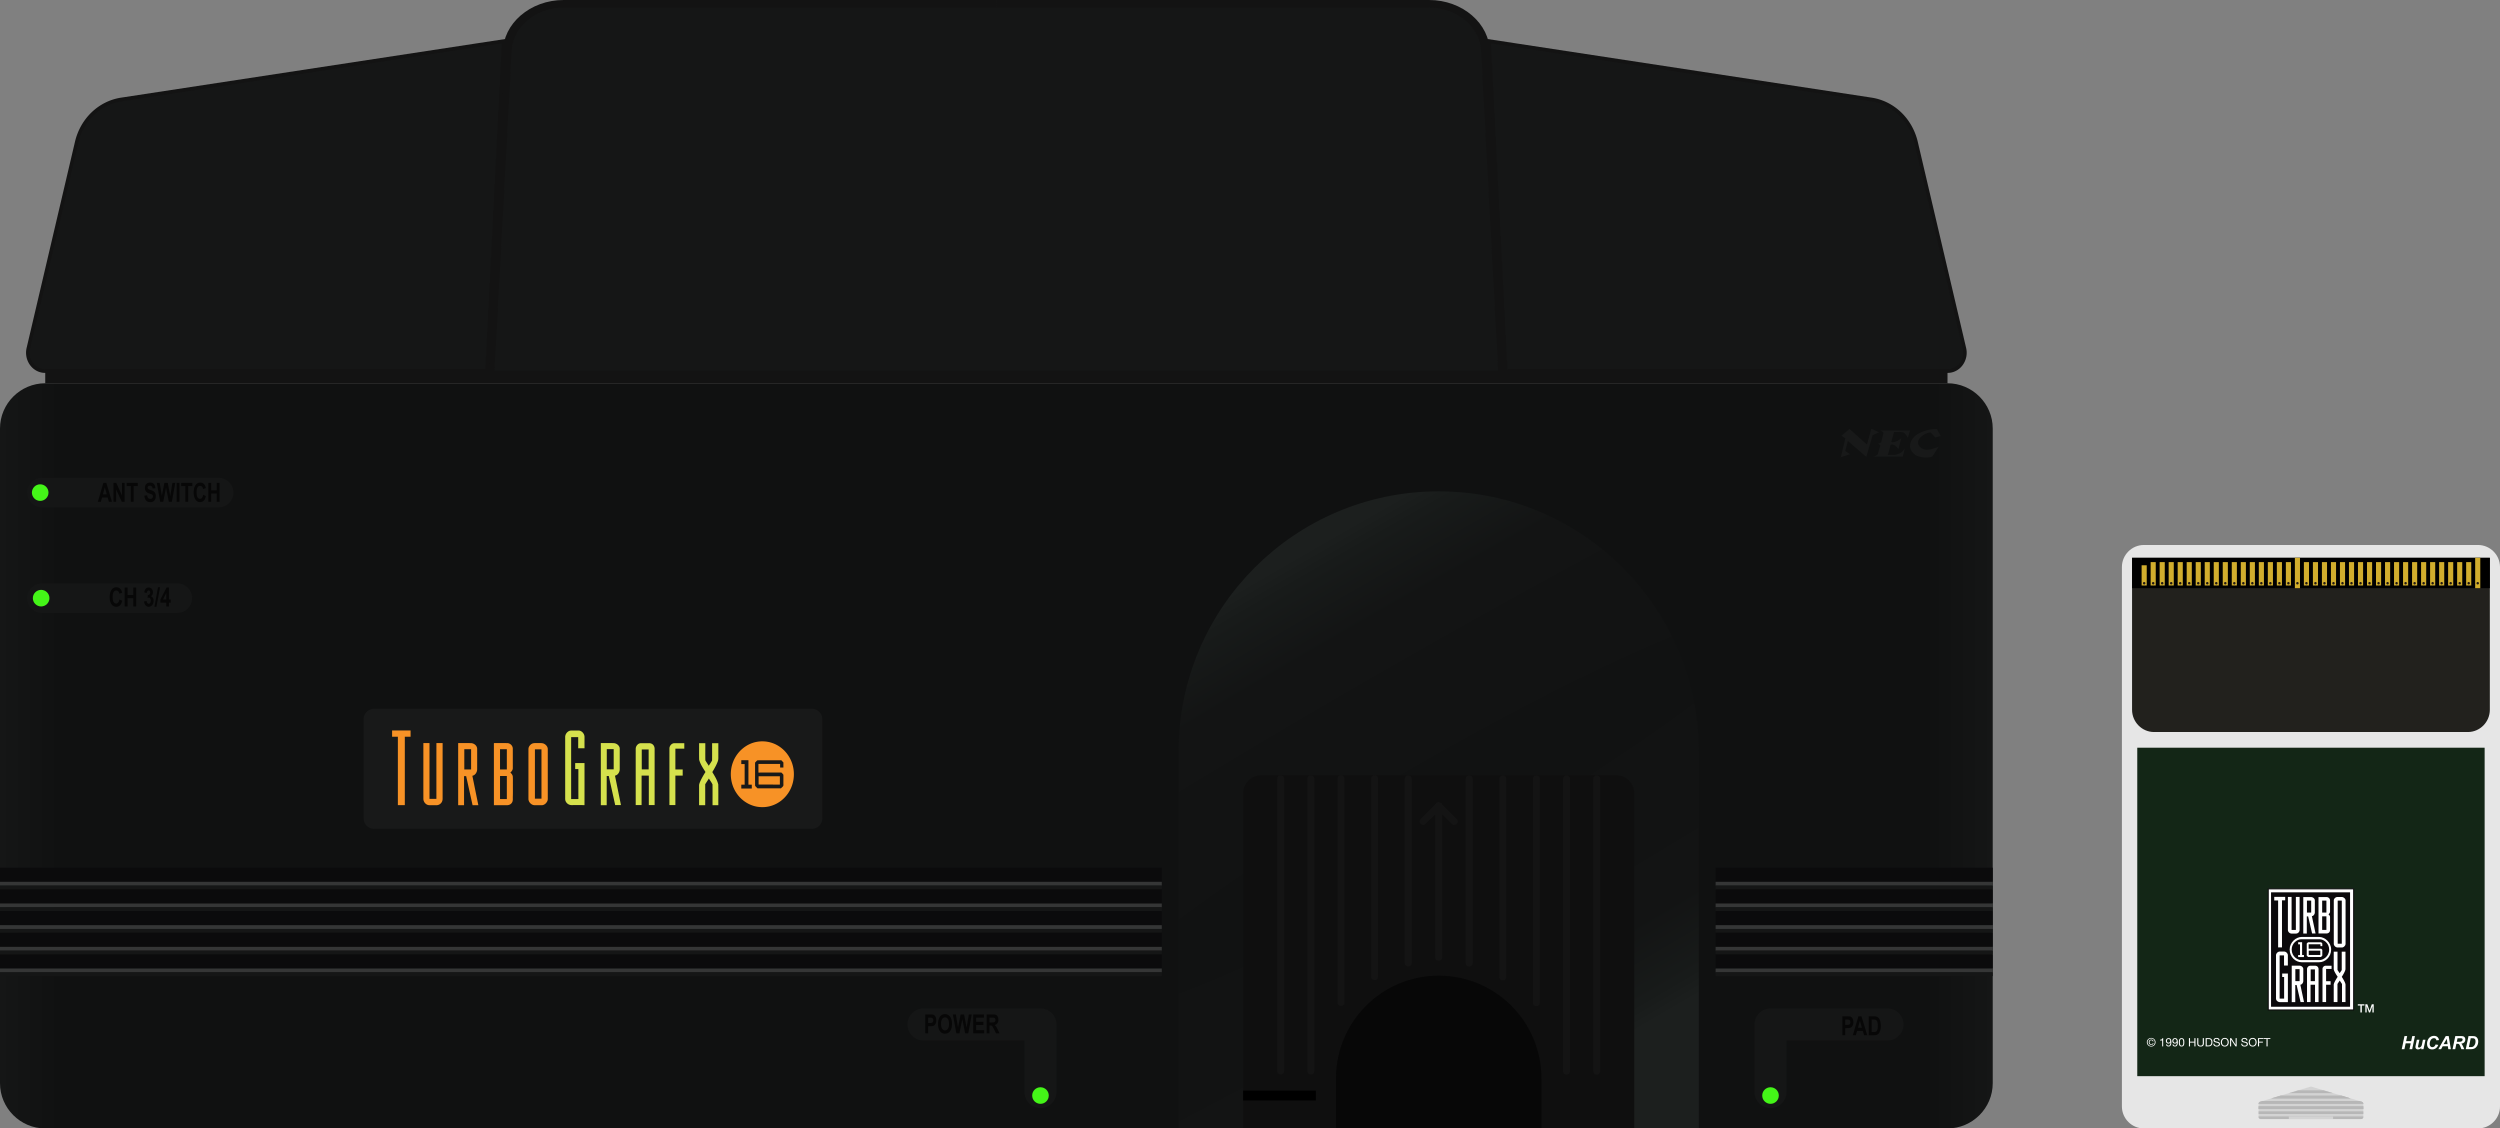 <svg xmlns="http://www.w3.org/2000/svg" viewBox="0 0 663.15 299.334"><rect x="0" y="0" width="663.15" height="299.334" fill="#808080" stroke="none"/><path fill="#131313" d="M12 98.334h504.593v3.333H12z"/><path d="M264.297 100.334H128.765l4.628-86.427C133.391 6.28 140.632 0 149.532 0h114.764m0 4H149.532c-6.357 0-11.529 4.486-11.529 10l-4.406 82.334h130.7M264.298 0h114.764c8.9 0 16.141 6.28 16.139 13.907l4.628 86.427H264.297m0-4h130.7L390.591 14c0-5.514-5.172-10-11.529-10H264.298" fill="#131313"/><path d="M264.297 2h114.765c7.609 0 13.835 5.4 13.835 12l4.516 84.333H131.181L135.696 14c0-6.6 6.226-12 13.835-12h114.766zM11.972 98.417h117.216l4.418-87.5L32.117 26.406c-5.733.915-10.38 5.393-11.777 11.347L7.523 92.397c-.718 3.06 1.47 6.02 4.449 6.02z" fill="#151616"/><path d="M129.636 98.917H11.972c-1.566 0-3.018-.749-3.983-2.055a5.563 5.563 0 0 1-.925-4.586l12.817-54.643c1.448-6.174 6.223-10.774 12.165-11.722l102.062-15.577-4.472 88.583zm3.467-87.418L32.184 26.901c-5.56.887-10.031 5.193-11.386 10.973L7.982 92.517a4.519 4.519 0 0 0 .752 3.729c.785 1.062 1.965 1.671 3.239 1.671H128.74l4.363-86.418z" fill="#131313"/><linearGradient id="a" gradientUnits="userSpaceOnUse" y1="200.5" x2="528.593" y2="200.5"><stop offset="0" stop-color="#151616"/><stop offset=".03" stop-color="#101111"/><stop offset=".97" stop-color="#101111"/><stop offset="1" stop-color="#151616"/></linearGradient><path d="M516.593 299.334H12c-6.6 0-12-5.4-12-12V113.667c0-6.6 5.4-12 12-12h504.593c6.6 0 12 5.4 12 12v173.667c0 6.6-5.4 12-12 12z" fill-rule="evenodd" clip-rule="evenodd" fill="url(#a)"/><path d="M516.622 98.417H399.406l-4.418-87.5 101.489 15.489c5.733.915 10.38 5.393 11.777 11.347l12.817 54.643c.718 3.061-1.47 6.021-4.449 6.021z" fill="#151616"/><path d="M394.486 10.335l102.062 15.577c5.942.947 10.717 5.548 12.165 11.722l12.817 54.643a5.56 5.56 0 0 1-.925 4.586c-.965 1.306-2.417 2.055-3.983 2.055H398.959l-4.473-88.583zm5.369 87.582h116.767c1.274 0 2.454-.609 3.239-1.671a4.527 4.527 0 0 0 .752-3.729l-12.817-54.643c-1.355-5.779-5.826-10.086-11.386-10.973L395.491 11.499l4.364 86.418z" fill="#131313"/><radialGradient id="b" cx="381.63" cy="214.834" r="77.14" gradientTransform="matrix(-.5 -.866 6.928 -4 -915.967 1404.67)" gradientUnits="userSpaceOnUse"><stop offset="0" stop-color="#111212"/><stop offset=".678" stop-color="#131414"/><stop offset=".921" stop-color="#181b1a"/><stop offset="1" stop-color="#1c1f1e"/></radialGradient><path d="M450.63 299.334h-138v-100c0-38.108 30.892-69 69-69s69 30.892 69 69v100z" fill="url(#b)"/><path d="M433.505 299.334h-103.75v-88.917a4.763 4.763 0 0 1 4.75-4.75h94.25a4.764 4.764 0 0 1 4.75 4.75v88.917z" fill="#0f0f0f"/><g fill="#141414"><path d="M339.765 285h-.104a.865.865 0 0 1-.865-.865v-77.604c0-.477.387-.865.865-.865h.104c.478 0 .865.387.865.865v77.604a.865.865 0 0 1-.865.865zM347.765 285h-.104a.865.865 0 0 1-.865-.865v-77.604c0-.477.387-.865.865-.865h.104c.478 0 .865.387.865.865v77.604a.865.865 0 0 1-.865.865zM355.765 266.84h-.104a.865.865 0 0 1-.865-.865v-59.444c0-.477.387-.865.865-.865h.104c.478 0 .865.387.865.865v59.444a.865.865 0 0 1-.865.865zM364.682 260h-.104a.865.865 0 0 1-.865-.865v-52.604c0-.477.387-.865.865-.865h.104c.478 0 .865.387.865.865v52.604a.866.866 0 0 1-.865.865zM373.598 256.334h-.104a.865.865 0 0 1-.865-.865v-48.938c0-.477.387-.865.865-.865h.104c.477 0 .865.387.865.865v48.938a.865.865 0 0 1-.865.865zM381.682 254.834h-.104a.865.865 0 0 1-.865-.865v-40.243c0-.477.387-.865.865-.865h.104c.477 0 .865.387.865.865v40.243a.866.866 0 0 1-.865.865z"/><path d="M386.44 218.51l-.074.074a.864.864 0 0 1-1.223 0l-4.177-4.177a.864.864 0 0 1 0-1.223l.074-.074a.864.864 0 0 1 1.223 0l4.177 4.177a.866.866 0 0 1 0 1.223z"/><path d="M382.219 213.11l.074.074a.864.864 0 0 1 0 1.223l-4.177 4.177a.864.864 0 0 1-1.223 0l-.074-.074a.864.864 0 0 1 0-1.223l4.177-4.177a.866.866 0 0 1 1.223 0zM423.494 285.042h.104a.865.865 0 0 0 .865-.865v-77.604a.865.865 0 0 0-.865-.865h-.104a.865.865 0 0 0-.865.865v77.604a.866.866 0 0 0 .865.865zM415.494 285.042h.104a.865.865 0 0 0 .865-.865v-77.604a.865.865 0 0 0-.865-.865h-.104a.865.865 0 0 0-.865.865v77.604a.866.866 0 0 0 .865.865zM407.494 266.882h.104a.865.865 0 0 0 .865-.865v-59.444a.865.865 0 0 0-.865-.865h-.104a.865.865 0 0 0-.865.865v59.444a.866.866 0 0 0 .865.865zM398.578 260.042h.104a.865.865 0 0 0 .865-.865v-52.604a.865.865 0 0 0-.865-.865h-.104a.865.865 0 0 0-.865.865v52.604c0 .478.387.865.865.865zM389.661 256.375h.104a.865.865 0 0 0 .865-.865v-48.938a.865.865 0 0 0-.865-.865h-.104a.865.865 0 0 0-.865.865v48.938c0 .478.387.865.865.865z"/></g><path d="M329.755 289.292h19.292v2.625h-19.292z"/><path d="M408.88 299.334h-54.5v-13.283c0-15.05 12.2-27.25 27.25-27.25s27.25 12.2 27.25 27.25v13.283z" fill="#070707"/><path d="M275.996 267.5a4.262 4.262 0 0 1 4.25 4.25v17.917a4.263 4.263 0 0 1-4.25 4.25 4.262 4.262 0 0 1-4.25-4.25V276h-26.783a4.262 4.262 0 0 1-4.25-4.25 4.262 4.262 0 0 1 4.25-4.25h30.917a4.262 4.262 0 0 1 4.25 4.25" fill="#151616"/><circle cx="275.996" cy="290.604" r="2.2" fill="#44f518"/><g fill="#070707"><path d="M245.433 274.104v-5.011h1.237c.461 0 .762.024.904.071.226.078.413.243.56.496s.221.579.221.978c0 .362-.063.666-.19.911s-.285.417-.476.516c-.19.1-.518.148-.983.148h-.504v1.891h-.769zm.768-4.163v1.425h.426c.286 0 .48-.021.583-.064a.534.534 0 0 0 .252-.234.815.815 0 0 0 .099-.417.81.81 0 0 0-.102-.421.512.512 0 0 0-.251-.229c-.1-.039-.311-.059-.632-.059h-.375zM248.83 271.63c0-.597.082-1.089.246-1.475.164-.387.378-.674.642-.863s.584-.283.961-.283c.545 0 .99.224 1.333.673.344.449.516 1.088.516 1.917 0 .839-.182 1.494-.545 1.966-.319.417-.753.626-1.3.626-.552 0-.988-.207-1.307-.619-.364-.473-.546-1.12-.546-1.942zm.793-.034c0 .576.102 1.009.305 1.297.203.288.455.433.756.433.303 0 .554-.143.753-.429.199-.286.298-.726.298-1.317 0-.582-.097-1.011-.291-1.289s-.447-.417-.761-.417-.569.14-.766.421c-.195.278-.294.713-.294 1.301zM253.674 274.104l-.914-5.011h.79l.572 3.443.697-3.443h.917l.669 3.502.588-3.502h.774l-.926 5.011h-.82l-.762-3.748-.755 3.748h-.83zM258.161 274.104v-5.011h2.829v.848h-2.062v1.11h1.916v.845h-1.916v1.36h2.131v.848h-2.898zM261.713 274.104v-5.011h1.621c.415 0 .71.045.888.135s.324.246.438.469c.115.222.172.488.172.798 0 .392-.088.707-.262.947a1.16 1.16 0 0 1-.744.451c.165.127.301.267.409.418.108.151.255.424.44.815l.463.978h-.918l-.557-1.09c-.201-.395-.337-.642-.409-.74a.6.6 0 0 0-.229-.205c-.08-.038-.209-.057-.387-.057h-.159v2.092h-.766zm.768-2.891h.571c.349 0 .571-.017.666-.05s.172-.1.231-.199a.777.777 0 0 0 .089-.4.727.727 0 0 0-.089-.385.451.451 0 0 0-.241-.199c-.072-.025-.28-.038-.625-.038h-.603v1.271z"/></g><path d="M469.646 267.5a4.262 4.262 0 0 0-4.25 4.25v17.917a4.263 4.263 0 0 0 4.25 4.25 4.263 4.263 0 0 0 4.25-4.25V276h26.783a4.263 4.263 0 0 0 4.25-4.25 4.262 4.262 0 0 0-4.25-4.25h-30.917a4.262 4.262 0 0 0-4.25 4.25" fill="#151616"/><circle cx="469.646" cy="290.604" r="2.2" fill="#44f518"/><g fill="#070707"><path d="M488.701 274.604v-5.011h1.237c.461 0 .763.024.903.071.227.078.413.243.561.496.146.253.221.579.221.978 0 .362-.064.666-.191.911s-.285.417-.475.516c-.191.1-.519.148-.984.148h-.504v1.891h-.768zm.767-4.163v1.425h.426c.287 0 .48-.021.584-.064a.53.53 0 0 0 .252-.234.815.815 0 0 0 .1-.417.82.82 0 0 0-.102-.421.51.51 0 0 0-.252-.229c-.1-.039-.311-.059-.633-.059h-.375zM495.304 274.604h-.834l-.334-1.135h-1.527l-.314 1.135h-.818l1.484-5.011h.815l1.528 5.011zm-1.416-1.982l-.526-1.859-.517 1.859h1.043zM495.704 269.594h1.403c.354 0 .622.043.804.128.18.086.346.229.498.433s.271.466.358.79c.087.323.13.726.13 1.206 0 .433-.045.81-.137 1.13-.09.32-.205.573-.345.76a1.36 1.36 0 0 1-.505.423c-.198.095-.452.142-.763.142h-1.444v-5.012zm.768.847v3.315h.576c.248 0 .428-.025.538-.075s.202-.126.272-.227c.071-.102.13-.262.176-.48.047-.218.07-.506.07-.863 0-.371-.023-.664-.071-.878s-.122-.382-.222-.505a.706.706 0 0 0-.367-.243c-.107-.029-.315-.044-.625-.044h-.347z"/></g><path d="M47.046 162.584H11.13a3.928 3.928 0 0 1-3.917-3.917 3.928 3.928 0 0 1 3.917-3.917h35.917a3.928 3.928 0 0 1 3.917 3.917 3.93 3.93 0 0 1-3.918 3.917z" fill="#151616"/><g fill="#070707"><path d="M31.667 159.025l.746.311c-.117.561-.31.97-.581 1.229a1.391 1.391 0 0 1-.999.389c-.497 0-.9-.207-1.208-.619-.355-.477-.533-1.119-.533-1.928 0-.854.179-1.523.536-2.006.312-.42.729-.629 1.254-.629.427 0 .785.156 1.073.471.206.224.355.556.451.995l-.761.239c-.049-.271-.146-.479-.291-.624s-.316-.217-.513-.217c-.282 0-.512.132-.689.396s-.267.7-.267 1.31c0 .631.086 1.08.26 1.346.173.268.398.4.676.4.203 0 .378-.085.526-.255s.255-.439.32-.808zM33.073 160.867v-5.011h.768v1.972h1.513v-1.972h.768v5.011h-.768v-2.191H33.84v2.191h-.767zM38.207 159.541l.708-.113c.019.236.08.417.181.541a.454.454 0 0 0 .359.188c.151 0 .278-.074.382-.223.104-.147.156-.353.156-.615 0-.243-.05-.435-.149-.574-.1-.139-.221-.208-.363-.208-.093 0-.205.024-.334.071l.079-.782a.577.577 0 0 0 .45-.164c.108-.113.163-.273.163-.48 0-.172-.04-.308-.118-.405-.079-.098-.18-.146-.303-.146s-.229.057-.32.169c-.09.113-.144.28-.161.501l-.675-.15c.07-.458.206-.791.41-.998.203-.207.459-.311.769-.311a.99.99 0 0 1 .827.398c.205.267.307.562.307.885 0 .218-.046.415-.138.59-.092.176-.23.329-.414.461a.914.914 0 0 1 .521.406c.134.21.202.473.202.787 0 .457-.126.836-.38 1.136-.253.3-.554.45-.903.45-.334 0-.618-.127-.85-.379-.232-.254-.367-.599-.406-1.035zM40.964 160.953l.945-5.182h.548l-.955 5.182h-.538zM44.11 160.867v-1.008h-1.561v-.842l1.653-3.178h.615v3.175h.473v.845h-.473v1.008h-.707zm0-1.853v-1.711l-.875 1.711h.875z"/></g><circle cx="10.913" cy="158.667" r="2.2" fill="#44f518"/><path d="M58.005 134.584H11.13a3.928 3.928 0 0 1-3.917-3.917 3.928 3.928 0 0 1 3.917-3.917h46.875a3.928 3.928 0 0 1 3.917 3.917 3.93 3.93 0 0 1-3.917 3.917z" fill="#151616"/><g fill="#070707"><path d="M29.705 133.105h-.815l-.327-1.135h-1.492l-.308 1.135h-.8l1.451-5.011h.797l1.494 5.011zm-1.384-1.982l-.515-1.859-.505 1.859h1.02zM30.109 133.105v-5.011h.731l1.525 3.347v-3.347h.701v5.011h-.756l-1.5-3.268v3.268h-.701zM34.697 133.105v-4.163h-1.106v-.848h2.961v.848h-1.104v4.163h-.751zM38.297 131.472l.735-.096c.083.641.354.96.813.96.228 0 .406-.065.536-.196a.663.663 0 0 0 .195-.486.575.575 0 0 0-.068-.291.52.52 0 0 0-.208-.196c-.093-.051-.318-.137-.676-.258-.32-.106-.555-.223-.704-.348a1.3 1.3 0 0 1-.355-.493 1.646 1.646 0 0 1-.132-.658c0-.272.056-.519.169-.737.112-.219.268-.384.466-.495.199-.111.443-.167.735-.167.438 0 .78.131 1.026.393s.376.637.391 1.125l-.753.044c-.033-.269-.104-.457-.214-.563-.109-.107-.266-.161-.468-.161s-.358.047-.468.14a.44.44 0 0 0-.164.348c0 .137.05.251.149.344.1.094.328.196.686.308.378.121.651.248.82.381.168.134.297.306.386.517s.133.466.133.767c0 .436-.122.801-.364 1.098-.243.296-.623.444-1.14.444-.914-.005-1.423-.578-1.526-1.724zM42.489 133.105l-.893-5.011h.772l.56 3.443.681-3.443h.897l.654 3.502.575-3.502h.756l-.905 5.011h-.801l-.745-3.748-.738 3.748h-.813zM46.851 133.105v-5.011h.75v5.011h-.75zM49.161 133.105v-4.163h-1.106v-.848h2.961v.848h-1.104v4.163h-.751zM53.889 131.264l.729.311c-.114.561-.303.97-.567 1.229s-.59.389-.977.389c-.486 0-.879-.207-1.181-.619-.347-.477-.521-1.119-.521-1.928 0-.854.175-1.523.524-2.006.304-.42.713-.629 1.226-.629.418 0 .768.156 1.049.471.201.224.348.556.441.995l-.744.239c-.048-.271-.143-.479-.284-.624a.679.679 0 0 0-.502-.217c-.275 0-.5.132-.674.396s-.261.7-.261 1.31c0 .631.085 1.08.254 1.346.169.268.39.4.661.4.198 0 .37-.085.515-.255.144-.171.248-.439.312-.808zM55.263 133.105v-5.011h.75v1.972h1.479v-1.972h.75v5.011h-.75v-2.191h-1.479v2.191h-.75z"/></g><circle cx="10.663" cy="130.667" r="2.2" fill="#44f518"/><path d="M215.381 219.851H99.214a2.758 2.758 0 0 1-2.75-2.75v-26.333a2.758 2.758 0 0 1 2.75-2.75h116.167a2.759 2.759 0 0 1 2.75 2.75v26.333a2.759 2.759 0 0 1-2.75 2.75z" fill="#181919"/><path d="M200.878 196.761a8.115 8.115 0 0 1 6.353 1.622c1.298 1.002 2.295 2.414 2.852 3.994a9.162 9.162 0 0 1 .062 5.804 8.698 8.698 0 0 1-2.882 4.165c-1.453 1.146-3.273 1.788-5.097 1.75-2.73.026-5.403-1.493-6.903-3.866-1.562-2.397-1.843-5.622-.742-8.279 1.088-2.709 3.571-4.749 6.357-5.19zm-4.242 4.886c-.003.342-.003.684-.002 1.026l.891-.001c.002 1.823 0 3.645.001 5.468h-.892v1.024h2.787v-1.024c-.298 0-.596 0-.893-.002.005-2.161-.004-4.322.004-6.483-.631-.015-1.264-.002-1.896-.008zm3.655.643c.005 2.045-.012 4.091.008 6.136.166.264.424.457.629.69h6.24c.229-.309.712-.519.64-.975-.011-.876.01-1.75-.01-2.625-.128-.234-.35-.396-.525-.59-2.028.009-4.056-.006-6.085.007-.012-.761-.003-1.523-.005-2.285h5.753c-.001.318-.001.637.002.955l.868-.001c0-.449-.004-.9.004-1.349-.18-.198-.366-.391-.551-.583-2.118.007-4.237-.01-6.354.008-.23.176-.411.408-.614.612zM112.303 197.112c.541-.002 1.082.004 1.623-.004.011 4.933.001 9.867.004 14.8h1.828c.004-4.934-.007-9.867.005-14.801.549.01 1.098 0 1.647.007-.006 4.728-.002 9.457-.003 14.185-.006.341.029.69-.053 1.024-.155.718-.826 1.263-1.53 1.26-.654 0-1.308.003-1.962-.002-.854-.017-1.58-.844-1.557-1.729-.009-4.913 0-9.827-.002-14.74zM121.534 197.112c1.126.007 2.253-.013 3.379.009.797.011 1.651.641 1.659 1.529.003 1.8.003 3.6 0 5.4-.006.779-.505 1.59-1.273 1.735.532 2.599 1.054 5.199 1.588 7.797-.51.002-1.02.001-1.531.001-.565-2.568-1.137-5.132-1.701-7.7l-.56-.002c-.001 2.568.001 5.135-.001 7.702h-1.56v-16.471zm1.627 1.629c.002 1.791 0 3.582.001 5.373.601.001 1.202-.003 1.804.003.004-1.792.001-3.585.002-5.377-.603.001-1.205-.001-1.807.001zM131.007 197.115c1.18-.003 2.36-.013 3.539.004.747-.002 1.453.644 1.48 1.436.004 1.737 0 3.476.002 5.214.004.483-.326.865-.651 1.166.314.273.618.627.648 1.074.048.708.017 1.419.026 2.129-.008 1.084.02 2.169-.022 3.253-.014.461.068.954-.153 1.378-.238.513-.786.809-1.319.813-1.181.003-2.361-.005-3.542.003-.011-5.489.003-10.98-.008-16.47zm1.631 1.625c0 1.791-.001 3.584.001 5.375.602-.002 1.203 0 1.805-.001.001-1.791-.002-3.582.002-5.372-.603-.004-1.205-.001-1.808-.002zm.002 7.094c-.004 2.04-.001 4.081-.002 6.121.602-.001 1.205.002 1.807-.001-.003-2.04 0-4.079-.001-6.118-.601-.001-1.203.002-1.804-.002zM141.282 197.204c.48-.144.986-.078 1.479-.092.543.011 1.13-.07 1.627.216.494.274.933.795.917 1.408-.002 4.222-.001 8.444 0 12.666-.006.368.041.758-.121 1.099-.252.549-.752 1.018-1.349 1.079-.535.013-1.07-.003-1.605.005-.313-.003-.639.03-.935-.097-.626-.257-1.142-.901-1.121-1.626.001-4.217.002-8.436 0-12.654.004-.34-.032-.698.104-1.017a1.777 1.777 0 0 1 1.004-.987zm.61 1.56c-.001 4.365.001 8.732-.001 13.097.58.002 1.16.002 1.741 0-.002-4.366 0-8.732-.001-13.097h-1.739z" fill="#f79226"/><path d="M201.228 205.906c1.88.001 3.761-.001 5.642.001-.002.736-.001 1.472-.001 2.209-1.882-.004-3.764.007-5.645-.006.008-.735.001-1.469.004-2.204zM105.54 195.422h-1.532v-1.652h4.905v1.652h-1.532v18.146h-1.841z" fill="#f79226"/><g><path d="M149.919 195.573c-.035-.845.617-1.651 1.414-1.779.65-.026 1.301.001 1.952-.011.937-.103 1.814.82 1.764 1.788-.001.971-.004 1.941.001 2.911-.558.006-1.116.002-1.674.003-.003-.986.005-1.972-.004-2.958-.622.007-1.243.005-1.865.001-.008 5.476-.001 10.952-.004 16.428.64-.003 1.281.006 1.922-.006-.01-2.65-.002-5.301-.004-7.951h-.847v-1.582c.823-.002 1.647.004 2.472-.003.004 3.717.009 7.434-.003 11.149-1.15-.007-2.299-.001-3.449-.002a1.728 1.728 0 0 1-1.58-1.095c-.132-.342-.087-.716-.094-1.074 0-5.273.001-10.546-.001-15.819zM159.373 197.113c1.093.001 2.186-.006 3.279.003.673-.008 1.362.374 1.649 1.024.118.245.087.525.092.789-.004 1.736 0 3.473-.003 5.209-.037.736-.536 1.486-1.263 1.614.54 2.6 1.063 5.204 1.589 7.808l-1.529.001c-.567-2.577-1.14-5.151-1.708-7.727l-.544.004c-.002 2.582.003 5.165-.003 7.747-.52-.003-1.04.001-1.559-.003.003-5.49.001-10.98 0-16.469zm1.584 1.604v5.351c.609.001 1.218-.001 1.828.001.003-1.784.001-3.568.001-5.352h-1.829zM168.629 198.641c.004-.748.6-1.467 1.33-1.502.716-.01 1.432.001 2.149-.006.366-.007.746.091 1.033.338.332.279.506.729.505 1.17v14.919h-1.539c-.001-2.606.001-5.212-.001-7.818-.639.001-1.277.002-1.915-.001-.004 2.607.001 5.213-.004 7.82-.52-.002-1.039-.001-1.559-.001.001-4.973-.002-9.946.001-14.919zm1.604.169c.003 1.762-.005 3.523.004 5.285.608-.007 1.217-.003 1.825-.004-.001-1.761.002-3.521-.002-5.282-.609.002-1.218 0-1.827.001zM177.569 198.549c.005-.722.611-1.402 1.312-1.414.879-.004 1.756.001 2.635-.001v1.466c-.787-.002-1.573.004-2.359-.004-.01 1.84-.003 3.679-.004 5.518.646-.002 1.292-.001 1.939-.001 0 .543-.002 1.085.001 1.628-.647.002-1.293.001-1.94 0-.003 2.606 0 5.212-.001 7.818h-1.583v-15.01zM185.44 197.135h1.65c.01 1.522-.021 3.045.014 4.565.28.488.607.946.899 1.428.287-.471.623-.911.882-1.401.025-1.529.005-3.061.009-4.591.551-.003 1.102-.004 1.654 0-.005 1.093-.001 2.187-.002 3.28-.006.508.046 1.033-.134 1.519-.366 1.017-.916 1.947-1.463 2.865.622 1.042 1.296 2.098 1.581 3.302.033 1.826.009 3.655.012 5.482-.512-.004-1.023-.001-1.535-.002-.005-1.835.011-3.67-.007-5.504-.259-.556-.648-1.041-.959-1.569-.319.51-.655 1.008-.976 1.516-.001 1.854.008 3.707-.004 5.561-.541-.008-1.082-.002-1.622-.004-.001-1.722.002-3.443-.001-5.165-.007-.467.207-.894.384-1.31a21.07 21.07 0 0 1 1.315-2.325c-.644-1.03-1.36-2.059-1.679-3.259-.044-1.459-.004-2.925-.018-4.388z" fill="#d5e14d"/></g><g><path fill="#0b0b0c" d="M0 230.167h308.171v3.75H0z"/><path fill="#353636" d="M0 233.917h308.171v1H0z"/><path fill="#151616" d="M0 234.917h308.171v1H0z"/><path fill="#0b0b0c" d="M0 235.917h308.171v3.75H0z"/><path fill="#353636" d="M0 239.667h308.171v1H0z"/><path fill="#151616" d="M0 240.667h308.171v1H0z"/><path fill="#0b0b0c" d="M0 241.667h308.171v3.75H0z"/><path fill="#353636" d="M0 245.417h308.171v1H0z"/><path fill="#151616" d="M0 246.417h308.171v1H0z"/><path fill="#0b0b0c" d="M0 247.417h308.171v3.75H0z"/><path fill="#353636" d="M0 251.167h308.171v1H0z"/><path fill="#151616" d="M0 252.167h308.171v1H0z"/></g><path fill="#0b0b0c" d="M0 253.167h308.171v3.75H0z"/><path fill="#353636" d="M0 256.917h308.171v1H0z"/><path fill="#151616" d="M0 257.917h308.171v1H0z"/><g><path fill="#0b0b0c" d="M455.088 230.167h73.505v3.75h-73.505z"/><path fill="#353636" d="M455.088 233.917h73.505v1h-73.505z"/><path fill="#151616" d="M455.088 234.917h73.505v1h-73.505z"/><path fill="#0b0b0c" d="M455.088 235.917h73.505v3.75h-73.505z"/><path fill="#353636" d="M455.088 239.667h73.505v1h-73.505z"/><path fill="#151616" d="M455.088 240.667h73.505v1h-73.505z"/><path fill="#0b0b0c" d="M455.088 241.667h73.505v3.75h-73.505z"/><path fill="#353636" d="M455.088 245.417h73.505v1h-73.505z"/><path fill="#151616" d="M455.088 246.417h73.505v1h-73.505z"/><path fill="#0b0b0c" d="M455.088 247.417h73.505v3.75h-73.505z"/><path fill="#353636" d="M455.088 251.167h73.505v1h-73.505z"/><path fill="#151616" d="M455.088 252.167h73.505v1h-73.505z"/><path fill="#0b0b0c" d="M455.088 253.167h73.505v3.75h-73.505z"/><path fill="#353636" d="M455.088 256.917h73.505v1h-73.505z"/><path fill="#151616" d="M455.088 257.917h73.505v1h-73.505z"/></g><g><path d="M495.235 117.937l-4.636-4.158-2.106 1.803 1.011.692-1.207 5.004 2.423-.796-1.251-.867.694-2.646 4.883 4.214 1.686-5.746 1.707-.773-2.064-.94-1.14 4.213zm4.083-3.462c.146.124.329.282.287.45l-.57 2.247c-.045.176-.253.303-.416.391-.163.088-.364.111-.564.135.173.051.346.102.462.196.117.094.277.228.235.369l-.652 2.189c-.061.202-.336.328-.531.438-.195.11-.418.166-.641.222h7.8l.548-2.19c-.3.455-.6.909-1.111 1.201-.512.291-1.213.547-1.955.547h-1.429l.713-2.71c.259-.067.552-.06.816.036.265.095.5.281.713.483.211.202.397.419.545.65l.747-2.85c-.255.209-.54.399-.846.569-.307.171-.634.323-.941.398a1.857 1.857 0 0 1-.859.017l.739-2.668 1.15-.008c.521-.003 1.041-.05 1.46.207.421.258.743.798 1.063 1.339l.569-1.953h-7.929c.225.087.449.171.597.295zm9.344.684c-.583.372-1.11.867-1.46 1.407-.35.539-.528 1.125-.537 1.66a2.58 2.58 0 0 0 .441 1.472c.293.448.718.855 1.243 1.13.527.276 1.152.42 1.727.486a6.97 6.97 0 0 0 1.511.011 3.45 3.45 0 0 0 .997-.234l1.645-2.56c-.426.15-.86.287-1.309.425-.45.139-.915.281-1.409.325-.494.044-1.017-.008-1.481-.214-.464-.206-.869-.567-1.079-.972a1.544 1.544 0 0 1-.078-1.256c.147-.404.458-.765.835-1.08.377-.315.82-.587 1.232-.765a3.33 3.33 0 0 1 1.182-.286l1.243 1.341 1.43-.4-1.003-1.837a8.157 8.157 0 0 0-.903.028c-.336.027-.725.074-1.128.151a9.766 9.766 0 0 0-1.35.366c-.527.179-1.167.43-1.749.802z" fill-rule="evenodd" clip-rule="evenodd" fill="#181919"/></g><g><path d="M663.15 293.493c0 3.213-2.628 5.84-5.84 5.84h-88.614c-3.213 0-5.84-2.628-5.84-5.84V150.402c0-3.213 2.628-5.84 5.84-5.84h88.614c3.212 0 5.84 2.628 5.84 5.84v143.091z" fill="#e6e6e6"/><path fill="#132616" d="M566.932 198.337h92.143v87.125h-92.143z"/><path d="M565.551 147.965v40.304c0 3.249 2.628 5.909 5.84 5.909h83.223c3.213 0 5.84-2.659 5.84-5.909v-40.304h-94.903z" fill="#22211d"/><path d="M565.551 147.965h94.904v8.055h-94.904z"/><path d="M626.494 292.253l-13.33-3.993a.559.559 0 0 0-.324 0l-13.329 3.993a.564.564 0 0 0-.402.54v3.484c0 .311.253.564.564.564h26.659a.564.564 0 0 0 .564-.564v-3.484a.564.564 0 0 0-.402-.54z" fill="#d3d3d3"/><g fill="#d1ad2d"><path d="M568.084 149.944h1.358v5.365h-1.358zM570.476 149.105h1.357v6.205h-1.357zM572.867 149.105h1.357v6.205h-1.357zM575.259 149.105h1.357v6.205h-1.357zM577.649 149.105h1.358v6.205h-1.358zM580.041 149.105h1.357v6.205h-1.357zM582.433 149.105h1.357v6.205h-1.357zM584.824 149.105h1.357v6.205h-1.357zM587.215 149.105h1.358v6.205h-1.358zM589.606 149.105h1.357v6.205h-1.357zM591.998 149.105h1.357v6.205h-1.357zM594.389 149.105h1.358v6.205h-1.358zM596.78 149.105h1.357v6.205h-1.357zM599.172 149.105h1.357v6.205h-1.357zM601.563 149.105h1.358v6.205h-1.358zM603.954 149.105h1.357v6.205h-1.357zM606.346 149.105h1.357v6.205h-1.357zM608.737 147.965h1.357v8.055h-1.357zM611.128 149.105h1.358v6.205h-1.358zM613.52 149.105h1.357v6.205h-1.357zM615.911 149.105h1.357v6.205h-1.357zM618.303 149.105h1.357v6.205h-1.357zM620.694 149.105h1.358v6.205h-1.358zM623.085 149.105h1.357v6.205h-1.357zM625.477 149.105h1.357v6.205h-1.357zM627.868 149.105h1.358v6.205h-1.358zM630.259 149.105h1.357v6.205h-1.357zM632.651 149.105h1.357v6.205h-1.357zM635.042 149.105h1.357v6.205h-1.357zM637.433 149.105h1.358v6.205h-1.358zM639.825 149.105h1.357v6.205h-1.357zM642.216 149.105h1.357v6.205h-1.357zM644.607 149.105h1.358v6.205h-1.358zM646.999 149.105h1.358v6.205h-1.358zM649.39 149.105h1.357v6.205h-1.357zM651.781 149.105h1.357v6.205h-1.357zM654.172 149.105h1.358v6.205h-1.358zM656.564 147.965h1.357v8.055h-1.357z"/></g><path fill="#fff" stroke="#0b090c" stroke-width=".259" stroke-miterlimit="2.613" d="M624.333 267.899V235.78h-22.66v32.119z"/><path fill="#0b090c" d="M623.377 267.05v-30.351h-20.96v30.351z"/><path fill="#fff" d="M603.266 237.902h2.904v.92h-.85v12.487h-1.027v-12.452h-1.027zM607.869 246.675h1.133v-8.749h.991v8.749a.975.975 0 0 1-.968.967h-1.157c-.518 0-.979-.454-.979-.979v-8.737h.979v8.749h.001zM610.967 247.63v-9.674h2.036c.549 0 1.031.424 1.031.88v3.166c0 .579-.447 1.013-.783 1.013l.974 4.599h-.921l-1.045-4.528h-.354v4.545h-.938v-.001zM615.003 237.955h2.142c.465 0 .921.363.921.92v2.954c0 .411-.425.708-.425.708s.421.274.425.707c.004.433 0 3.449 0 3.449 0 .628-.487.92-.921.92h-2.142v-9.658zM620.58 237.938h.567c.593 0 1.04.53 1.04.884v11.558c0 .42-.473.946-.947.946h-1.213c-.443 0-.967-.46-.967-.966v-11.512c0-.394.409-.911.971-.911h.549v.001zM605.373 258.233h1.514v7.588h-2.133c-.456 0-1.018-.376-1.018-.946v-11.47c0-.482.469-.995.996-.995h1.164c.516 0 .985.508.985.984v2.717h-1.02v-2.679H604.7v11.452h1.186v-5.722h-.513v-.929zM607.904 265.827v-9.675h2.036c.549 0 1.031.425 1.031.88v3.166c0 .579-.447 1.013-.783 1.013l.974 4.598h-.92l-1.044-4.528h-.354v4.545h-.94v.001zM612.897 261.213v4.598h-.938v-8.755c0-.389.328-.884.885-.884h1.239c.566 0 .938.359.938.937v8.702h-.938v-4.598h-1.186zM617.021 261.213v4.598h-.956v-8.808c0-.398.367-.831.832-.831h1.575v.849h-1.452v3.255h1.195v.941l-1.194-.004zM619.046 252.441h1.003v4.858l.566.849.555-.825v-4.882h.991v4.622c0 .564-.98 2.052-.98 2.052s.991 1.486.991 2.087v4.61h-.933v-4.799l-.602-.908-.602.896v4.811h-.991v-4.598c0-.566 1.05-2.111 1.05-2.111s-1.05-1.471-1.05-2.063l.002-4.599z"/><path fill="#0b090c" d="M613.065 242.068v-3.175h-1.124v3.175zM609.989 260.254v-3.175h-1.124v3.175zM617.101 242.068v-3.175h-1.124v3.175zM617.101 246.666v-3.599h-1.124v3.599zM621.182 250.33v-11.437h-1.086v11.437zM614.056 260.258v-3.112h-1.124v3.112z"/><path d="M610.524 255.244c-1.54 0-3.169-1.335-3.169-3.383 0-1.949 1.735-3.328 3.169-3.328v6.711zM615.189 255.244c1.54 0 3.169-1.325 3.169-3.374 0-1.949-1.735-3.338-3.169-3.338v6.712zM615.189 255.244v-6.712h-4.665v6.712z" fill="#fff"/><path d="M610.347 254.669c-.779 0-2.455-.861-2.455-2.809 0-1.684 1.511-2.709 2.455-2.709v5.518zM615.364 254.66c.779 0 2.466-.865 2.466-2.813 0-1.684-1.522-2.696-2.466-2.696v5.509zM615.364 254.665v-5.514h-5.017v5.514z" fill="#0b090c"/><path fill="#fff" d="M609.613 249.929h1.044v3.396h.487v.548h-1.54v-.539h.495v-2.848h-.486zM611.888 250.274l.327-.327h3.497l.3.3v.717h-.495v-.495h-3.125v1.185h3.337l.283.283v1.565l-.354.353h-3.416l-.354-.353z"/><path fill="#0b090c" d="M615.481 253.316v-1.141h-3.062v1.141z"/><g fill="#fff"><path d="M639.469 276.757h-1.344l-.324 1.551h-.716l.727-3.473h.713l-.28 1.341h1.343l.282-1.341h.713l-.725 3.473h-.715l.326-1.551zM641.094 275.792h.68l-.31 1.49a2.35 2.35 0 0 0-.057.334c0 .072.026.135.081.187a.279.279 0 0 0 .206.079c.06 0 .119-.012.178-.035a.805.805 0 0 0 .18-.104c.062-.047.116-.1.166-.16a.994.994 0 0 0 .137-.237 2.25 2.25 0 0 0 .097-.355l.251-1.199h.68l-.526 2.516h-.635l.071-.341c-.278.267-.581.401-.908.401-.206 0-.37-.06-.488-.178a.644.644 0 0 1-.177-.476c0-.087.026-.26.081-.519l.293-1.403zM646.057 277.057l.72.109c-.14.39-.351.688-.632.894a1.63 1.63 0 0 1-.988.309c-.424 0-.757-.128-.996-.384s-.359-.627-.359-1.114c0-.395.081-.756.24-1.084.16-.328.383-.579.667-.753.284-.173.594-.26.929-.26.376 0 .68.1.912.302.232.201.369.476.41.823l-.685.066c-.038-.202-.111-.349-.219-.439a.648.648 0 0 0-.432-.136.949.949 0 0 0-.554.18c-.171.12-.308.307-.411.563-.102.255-.154.51-.154.764 0 .278.066.493.2.644.134.152.3.227.499.227.185 0 .354-.06.508-.18.154-.118.269-.295.345-.531zM649.32 277.541h-1.377l-.417.768h-.734l1.964-3.473h.793l.564 3.473h-.678l-.115-.768zm-.088-.578l-.201-1.398-.839 1.398h1.04zM651.279 278.308h-.716l.728-3.473h1.542c.265 0 .472.027.619.082a.701.701 0 0 1 .358.299.98.98 0 0 1 .136.529c0 .295-.088.539-.265.731-.177.192-.445.311-.803.357.091.082.177.19.258.324.16.271.337.655.533 1.151h-.768a10.75 10.75 0 0 0-.363-.917c-.097-.225-.202-.376-.313-.453-.068-.046-.186-.068-.355-.068h-.291l-.3 1.438zm.41-1.959h.379c.384 0 .638-.023.764-.069a.617.617 0 0 0 .295-.215.52.52 0 0 0 .107-.309.311.311 0 0 0-.154-.284c-.063-.038-.2-.057-.409-.057h-.787l-.195.934zM654.065 278.308l.728-3.473h.935c.261 0 .427.004.5.012.143.015.272.044.385.088.112.044.215.106.308.186.092.08.172.175.239.288s.119.241.155.387c.037.146.055.306.055.48 0 .374-.072.707-.215.996-.143.29-.323.52-.539.69-.166.133-.38.231-.642.294a3.247 3.247 0 0 1-.684.052h-1.225zm.832-.559h.362c.263 0 .452-.016.57-.049a.8.8 0 0 0 .324-.181 1.52 1.52 0 0 0 .355-.512 1.82 1.82 0 0 0 .144-.753c0-.246-.04-.432-.119-.556a.59.59 0 0 0-.295-.248c-.083-.028-.228-.043-.439-.043h-.414l-.488 2.342z"/></g><g fill="#1f1713"><circle cx="568.763" cy="154.708" r=".328"/><circle cx="571.154" cy="154.708" r=".328"/><circle cx="573.545" cy="154.708" r=".328"/><circle cx="575.937" cy="154.708" r=".328"/><circle cx="578.328" cy="154.708" r=".328"/><circle cx="580.719" cy="154.708" r=".328"/><circle cx="583.11" cy="154.708" r=".328"/><circle cx="585.502" cy="154.708" r=".328"/><circle cx="587.893" cy="154.708" r=".328"/><circle cx="590.284" cy="154.708" r=".328"/><circle cx="592.675" cy="154.708" r=".328"/><circle cx="595.067" cy="154.708" r=".328"/><circle cx="597.458" cy="154.708" r=".328"/><circle cx="599.849" cy="154.708" r=".328"/><circle cx="602.24" cy="154.708" r=".328"/><circle cx="604.632" cy="154.708" r=".328"/><circle cx="607.023" cy="154.708" r=".328"/><circle cx="609.414" cy="154.708" r=".328"/><circle cx="611.805" cy="154.708" r=".328"/><circle cx="614.197" cy="154.708" r=".328"/><circle cx="616.588" cy="154.708" r=".328"/><circle cx="618.979" cy="154.708" r=".328"/><circle cx="621.37" cy="154.708" r=".328"/><circle cx="623.762" cy="154.708" r=".328"/><circle cx="626.153" cy="154.708" r=".328"/><circle cx="628.544" cy="154.708" r=".328"/><circle cx="630.935" cy="154.708" r=".328"/><circle cx="633.327" cy="154.708" r=".328"/><circle cx="635.718" cy="154.708" r=".328"/><circle cx="638.109" cy="154.708" r=".328"/><circle cx="640.5" cy="154.708" r=".328"/><circle cx="642.892" cy="154.708" r=".328"/><circle cx="645.283" cy="154.708" r=".328"/><circle cx="647.674" cy="154.708" r=".328"/><circle cx="650.065" cy="154.708" r=".328"/><circle cx="652.457" cy="154.708" r=".328"/><circle cx="654.848" cy="154.708" r=".328"/><circle cx="657.239" cy="154.708" r=".328"/></g><g fill="#fff"><path d="M625.431 266.392h1.756v.327h-.689v1.841h-.38v-1.841h-.687v-.327zM627.433 266.392h.519l.598 1.698h.008l.583-1.698h.512v2.168h-.346v-1.673h-.006l-.601 1.673h-.313l-.602-1.673h-.006v1.673h-.346v-2.168z"/></g><g fill="#fff"><path d="M569.564 276.006a1.14 1.14 0 0 1 .619-.603c.14-.058.289-.088.447-.088a1.143 1.143 0 0 1 .811.329 1.114 1.114 0 0 1 .341.814 1.14 1.14 0 0 1-1.152 1.152c-.158 0-.306-.029-.447-.086a1.13 1.13 0 0 1-.619-.607 1.137 1.137 0 0 1-.092-.459c0-.162.03-.313.092-.452zm.189.843a.947.947 0 0 0 .5.519c.116.05.241.075.376.075a.923.923 0 0 0 .872-.594c.048-.12.072-.25.072-.392 0-.137-.024-.265-.072-.385a.939.939 0 0 0-1.248-.515.932.932 0 0 0-.5.515c-.048.12-.072.247-.072.385 0 .142.023.273.072.392zm1.28.189a.554.554 0 0 1-.367.129.732.732 0 0 1-.283-.053.627.627 0 0 1-.351-.369.819.819 0 0 1-.047-.28c0-.103.015-.197.046-.283a.63.63 0 0 1 .132-.22.578.578 0 0 1 .212-.144.709.709 0 0 1 .282-.052.63.63 0 0 1 .381.118.515.515 0 0 1 .196.349h-.193a.36.36 0 0 0-.125-.214.384.384 0 0 0-.257-.084.475.475 0 0 0-.201.04.397.397 0 0 0-.146.112.53.53 0 0 0-.089.168.679.679 0 0 0 .001.412c.022.065.053.123.094.172s.09.088.149.118a.416.416 0 0 0 .198.045c.104 0 .189-.03.255-.088a.372.372 0 0 0 .12-.225h.196a.603.603 0 0 1-.203.349zM573.541 277.56V276h-.565v-.209c.074 0 .145-.006.215-.017a.619.619 0 0 0 .189-.063.442.442 0 0 0 .143-.126.478.478 0 0 0 .08-.203h.2v2.177h-.262zM574.957 277.28a.438.438 0 0 0 .27.086c.16 0 .28-.069.359-.207.08-.138.124-.35.132-.635l-.006-.006a.562.562 0 0 1-.504.3.776.776 0 0 1-.295-.053.609.609 0 0 1-.217-.149.62.62 0 0 1-.132-.23.927.927 0 0 1 .008-.582.651.651 0 0 1 .374-.37.884.884 0 0 1 .578-.004.55.55 0 0 1 .236.164.835.835 0 0 1 .161.317c.04.134.06.305.06.512 0 .377-.06.665-.18.867-.12.202-.312.303-.576.303a.72.72 0 0 1-.454-.138c-.121-.092-.189-.232-.206-.42h.262a.332.332 0 0 0 .13.245zm.687-1.36a.43.43 0 0 0-.226-.267.435.435 0 0 0-.193-.04.414.414 0 0 0-.198.043.37.37 0 0 0-.132.116.49.49 0 0 0-.074.164.81.81 0 0 0-.023.193c0 .06.011.117.033.172a.467.467 0 0 0 .224.251.439.439 0 0 0 .358 0 .434.434 0 0 0 .23-.258.563.563 0 0 0 .031-.183.648.648 0 0 0-.03-.191zM576.665 277.28a.438.438 0 0 0 .27.086c.16 0 .28-.069.359-.207.08-.138.124-.35.132-.635l-.006-.006a.562.562 0 0 1-.504.3.776.776 0 0 1-.295-.053.596.596 0 0 1-.348-.379.927.927 0 0 1 .008-.582.651.651 0 0 1 .374-.37.884.884 0 0 1 .578-.004.55.55 0 0 1 .236.164.835.835 0 0 1 .161.317c.04.134.06.305.06.512 0 .377-.06.665-.18.867-.12.202-.312.303-.576.303a.72.72 0 0 1-.454-.138c-.121-.092-.189-.232-.206-.42h.262c.01.107.053.188.129.245zm.686-1.36a.43.43 0 0 0-.226-.267.435.435 0 0 0-.193-.04.414.414 0 0 0-.198.043.37.37 0 0 0-.132.116.49.49 0 0 0-.074.164.81.81 0 0 0-.023.193c0 .06.011.117.033.172a.467.467 0 0 0 .224.251.439.439 0 0 0 .358 0 .434.434 0 0 0 .23-.258.563.563 0 0 0 .031-.183.648.648 0 0 0-.03-.191zM577.967 276.242a1.58 1.58 0 0 1 .031-.251c.017-.082.04-.16.071-.233a.563.563 0 0 1 .327-.326.786.786 0 0 1 .29-.048c.113 0 .21.016.29.048a.577.577 0 0 1 .327.326c.031.073.054.151.071.233.016.081.027.165.031.251a5.364 5.364 0 0 1 0 .498 1.58 1.58 0 0 1-.031.251c-.016.082-.04.159-.071.232a.566.566 0 0 1-.326.323.787.787 0 0 1-.292.047c-.113 0-.209-.016-.29-.047s-.148-.075-.201-.131a.64.64 0 0 1-.126-.192 1.228 1.228 0 0 1-.071-.232 1.851 1.851 0 0 1-.031-.251 5.364 5.364 0 0 1 .001-.498zm.278.521c.005.101.021.197.049.286a.542.542 0 0 0 .133.225.352.352 0 0 0 .258.092.35.35 0 0 0 .258-.092.531.531 0 0 0 .133-.225 1.14 1.14 0 0 0 .049-.286c.005-.102.007-.193.007-.275 0-.053 0-.113-.002-.177a1.568 1.568 0 0 0-.055-.383.49.49 0 0 0-.077-.161.375.375 0 0 0-.315-.155.372.372 0 0 0-.315.155.511.511 0 0 0-.077.161 1.49 1.49 0 0 0-.055.383l-.001.177c.002.082.005.173.01.275zM580.925 275.367v.943h1.155v-.943h.292v2.193h-.292v-1.005h-1.155v1.005h-.292v-2.193h.292zM584.377 277.399c-.149.14-.362.211-.639.211-.282 0-.503-.067-.662-.202-.159-.133-.238-.347-.238-.64v-1.401h.292v1.401c0 .196.052.345.157.447.104.101.255.151.451.151.186 0 .328-.05.426-.151.097-.102.146-.251.146-.447v-1.401h.292v1.401c-.001.28-.076.491-.225.631zM585.821 275.367c.338 0 .598.086.78.258.182.172.273.434.273.786 0 .185-.021.348-.062.49a.915.915 0 0 1-.19.359.803.803 0 0 1-.328.222 1.32 1.32 0 0 1-.473.077h-.752v-2.193h.752zm.024 1.947c.033 0 .074-.002.123-.007a.69.69 0 0 0 .321-.122.565.565 0 0 0 .146-.15.82.82 0 0 0 .106-.238c.028-.095.042-.211.042-.345 0-.132-.013-.248-.039-.352a.676.676 0 0 0-.126-.264.536.536 0 0 0-.226-.166.898.898 0 0 0-.341-.056h-.491v1.701h.485zM588.329 275.667a.617.617 0 0 0-.373-.106.91.91 0 0 0-.181.018.542.542 0 0 0-.158.061.322.322 0 0 0-.11.116.353.353 0 0 0-.042.18c0 .067.02.122.06.164.04.042.093.076.16.103.067.027.142.048.226.066.084.017.169.037.256.056.087.021.173.044.257.072a.84.84 0 0 1 .226.113c.066.046.12.106.16.178.04.071.06.161.06.27a.554.554 0 0 1-.078.3.66.66 0 0 1-.201.203.897.897 0 0 1-.275.114 1.307 1.307 0 0 1-.652-.01.881.881 0 0 1-.289-.139.65.65 0 0 1-.196-.24.77.77 0 0 1-.072-.345h.276c0 .092.018.171.054.238a.498.498 0 0 0 .141.164.581.581 0 0 0 .204.095.917.917 0 0 0 .239.031c.066 0 .132-.006.198-.018a.601.601 0 0 0 .179-.063.36.36 0 0 0 .129-.122.355.355 0 0 0 .049-.197.277.277 0 0 0-.06-.184.442.442 0 0 0-.16-.115 1.131 1.131 0 0 0-.226-.072l-.257-.057a4.203 4.203 0 0 1-.257-.067.891.891 0 0 1-.225-.102.486.486 0 0 1-.16-.162.48.48 0 0 1-.06-.251c0-.11.022-.206.067-.287s.105-.147.18-.2a.826.826 0 0 1 .255-.117 1.156 1.156 0 0 1 .607.002.712.712 0 0 1 .254.126c.073.057.13.13.172.217a.77.77 0 0 1 .069.311h-.277c-.016-.159-.073-.274-.169-.344zM589.164 276.033a1.1 1.1 0 0 1 .198-.368.966.966 0 0 1 .329-.254c.131-.064.284-.096.458-.096s.326.032.458.096c.131.063.24.148.328.254.088.107.154.229.198.368.044.137.066.282.066.431s-.022.294-.066.431a1.1 1.1 0 0 1-.198.368.947.947 0 0 1-.328.253c-.131.062-.284.094-.458.094s-.327-.032-.458-.094a.951.951 0 0 1-.329-.253 1.09 1.09 0 0 1-.198-.368c-.044-.137-.066-.282-.066-.431s.022-.294.066-.431zm.268.758a.898.898 0 0 0 .135.29c.061.086.14.155.236.208.096.052.211.078.344.078s.248-.026.344-.078c.096-.052.175-.122.236-.208s.106-.182.135-.29a1.255 1.255 0 0 0 0-.654.898.898 0 0 0-.135-.29.698.698 0 0 0-.236-.208c-.096-.052-.211-.078-.344-.078s-.248.026-.344.078a.687.687 0 0 0-.236.208.858.858 0 0 0-.135.29 1.255 1.255 0 0 0 0 .654zM591.862 275.367l1.155 1.779h.006v-1.779h.276v2.193h-.319l-1.145-1.76h-.006v1.76h-.277v-2.193h.31zM595.724 275.667a.617.617 0 0 0-.373-.106.91.91 0 0 0-.181.018.542.542 0 0 0-.158.061.322.322 0 0 0-.11.116.353.353 0 0 0-.042.18c0 .067.02.122.06.164.04.042.093.076.16.103.067.027.142.048.226.066.084.017.169.037.256.056.087.021.173.044.257.072a.84.84 0 0 1 .226.113c.066.046.12.106.16.178.04.071.06.161.06.27a.554.554 0 0 1-.078.3.66.66 0 0 1-.201.203.897.897 0 0 1-.275.114 1.307 1.307 0 0 1-.652-.01.881.881 0 0 1-.289-.139.65.65 0 0 1-.196-.24.77.77 0 0 1-.072-.345h.276c0 .092.018.171.054.238a.498.498 0 0 0 .141.164.581.581 0 0 0 .204.095.917.917 0 0 0 .239.031c.066 0 .131-.006.198-.018a.601.601 0 0 0 .179-.063.36.36 0 0 0 .129-.122.355.355 0 0 0 .049-.197.277.277 0 0 0-.06-.184.442.442 0 0 0-.16-.115 1.131 1.131 0 0 0-.226-.072l-.257-.057a4.203 4.203 0 0 1-.257-.067.891.891 0 0 1-.225-.102.486.486 0 0 1-.16-.162.48.48 0 0 1-.06-.251c0-.11.022-.206.067-.287s.105-.147.18-.2a.826.826 0 0 1 .255-.117 1.156 1.156 0 0 1 .607.002.712.712 0 0 1 .254.126c.073.057.13.13.172.217a.77.77 0 0 1 .069.311h-.277c-.015-.159-.072-.274-.169-.344zM596.56 276.033a1.1 1.1 0 0 1 .198-.368.966.966 0 0 1 .329-.254c.131-.064.284-.096.458-.096s.326.032.458.096c.131.063.24.148.328.254.088.107.154.229.198.368.044.137.066.282.066.431s-.022.294-.066.431a1.1 1.1 0 0 1-.198.368.947.947 0 0 1-.328.253c-.131.062-.284.094-.458.094s-.327-.032-.458-.094a.951.951 0 0 1-.329-.253 1.09 1.09 0 0 1-.198-.368c-.044-.137-.066-.282-.066-.431s.022-.294.066-.431zm.268.758a.898.898 0 0 0 .135.29c.061.086.14.155.236.208.096.052.211.078.344.078s.248-.026.344-.078c.096-.052.175-.122.236-.208s.106-.182.135-.29a1.255 1.255 0 0 0 0-.654.898.898 0 0 0-.135-.29.698.698 0 0 0-.236-.208c-.096-.052-.211-.078-.344-.078s-.248.026-.344.078a.687.687 0 0 0-.236.208.858.858 0 0 0-.135.29 1.255 1.255 0 0 0 0 .654zM600.391 275.367v.246h-1.148v.697h1.008v.245h-1.008v1.005h-.292v-2.193h1.44zM600.48 275.613v-.246h1.754v.246h-.731v1.947h-.292v-1.947h-.731z"/></g><path d="M626.896 292.793a.563.563 0 0 0-.402-.54l-.695-.208h-25.592l-.695.208a.564.564 0 0 0-.402.54h27.786zM623.586 291.382H602.42l2.498-.748h16.231zM599.11 293.456h27.787v.748H599.11z" fill="#c1c1c1"/><g fill="#b7b7b7"><path d="M626.896 292.793a.563.563 0 0 0-.402-.54l-.695-.208h-25.592l-.695.208a.564.564 0 0 0-.402.54h27.786zM623.586 291.382H602.42l2.498-.748h16.231zM618.875 289.971h-11.744l2.498-.749h6.747zM599.11 293.456h27.787v.709H599.11zM599.11 294.794h27.787v.709H599.11zM626.896 296.132H599.11v.146c0 .311.253.564.564.564h26.659a.564.564 0 0 0 .564-.564l-.001-.146z"/></g><path fill="#d3d3d3" d="M607.131 296.132h11.744v.709h-11.744z"/></g></svg>